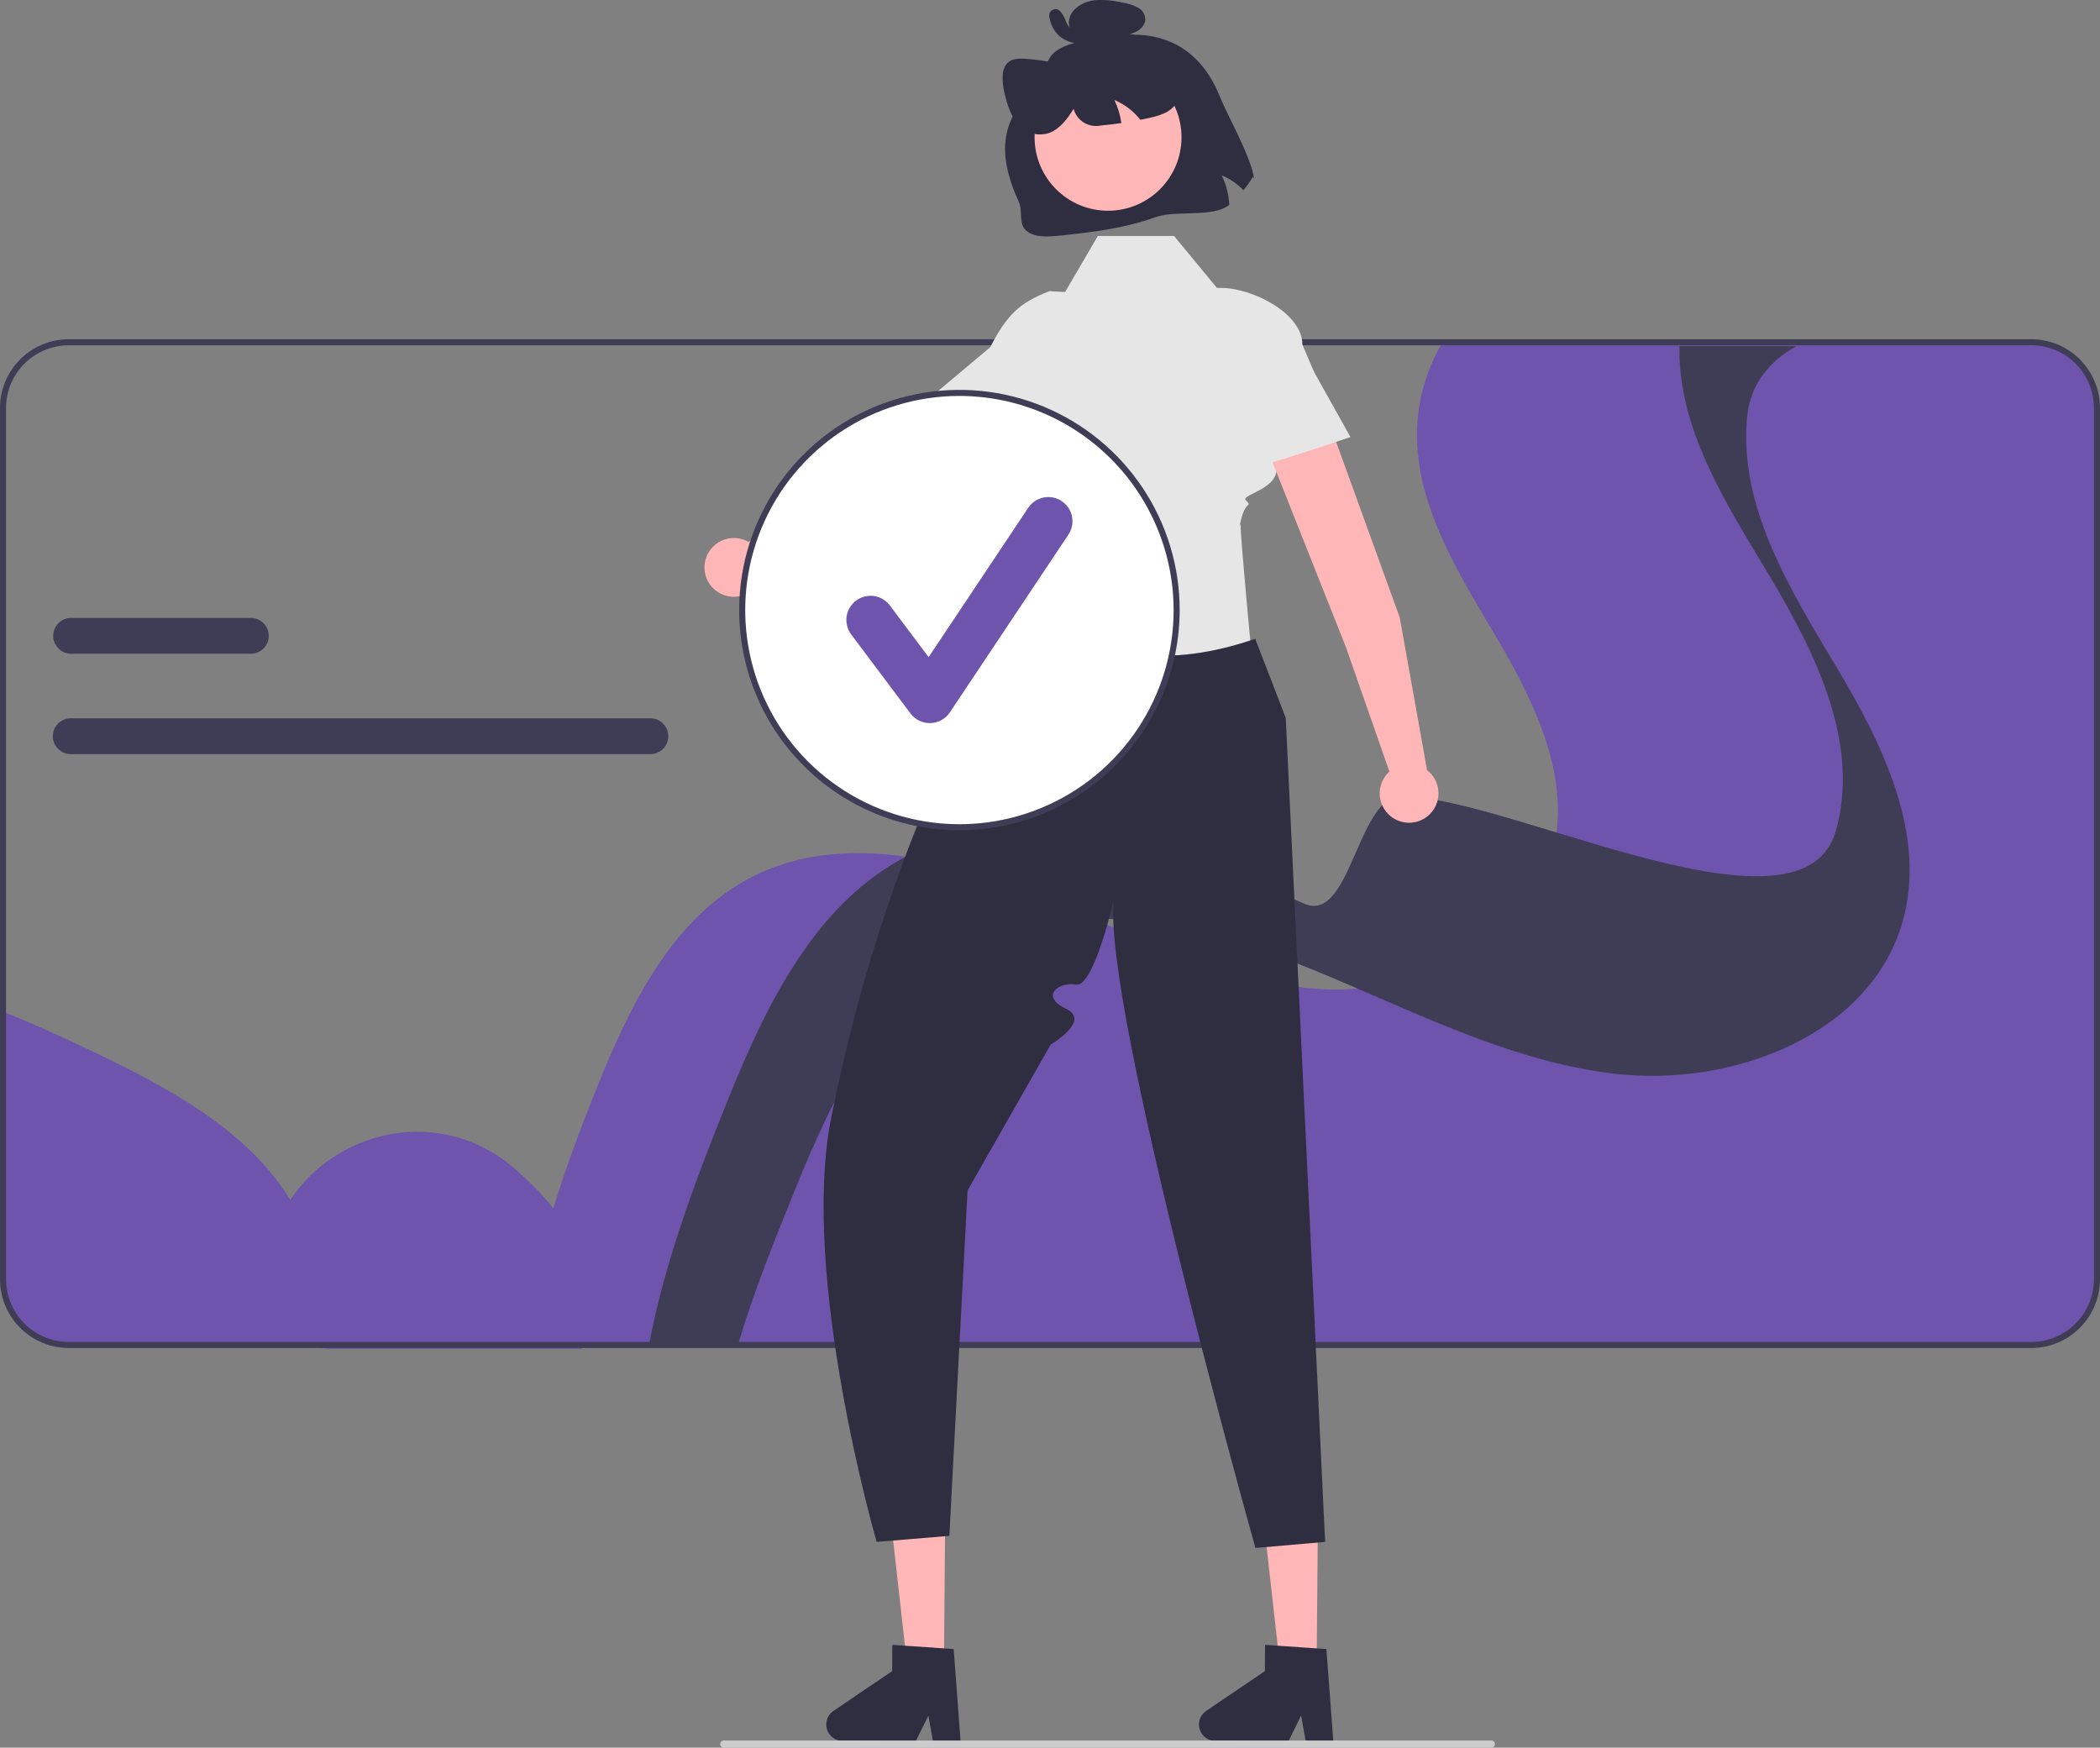 <svg width="614" height="511" viewBox="0 0 614 511" fill="none" xmlns="http://www.w3.org/2000/svg">
<rect x="0" y="0" width="614" height="511" fill="#808080" stroke="none"/>
<g clip-path="url(#clip0_1_35)">
<path d="M153.216 393.258H593.897C596.42 393.258 598.919 392.761 601.251 391.796C603.583 390.83 605.701 389.415 607.486 387.631C609.27 385.847 610.686 383.729 611.651 381.398C612.617 379.067 613.114 376.568 613.114 374.045V119.28C613.118 117.577 612.891 115.882 612.441 114.24C611.335 110.17 608.92 106.576 605.569 104.015C602.217 101.454 598.115 100.066 593.897 100.067H421.773C417.757 106.829 415.283 114.393 414.525 122.221C412.39 144.976 425.441 166.013 437.118 185.668C448.796 205.324 459.933 228.176 453.749 250.188C449.567 265.033 438.235 275.778 424.174 282.217C410.663 288.195 395.801 290.457 381.123 288.772C372.308 287.659 363.624 285.677 355.199 282.855C344.15 279.268 333.359 274.617 322.585 269.914C322.576 269.914 322.576 269.914 322.567 269.905C322.381 269.825 322.186 269.737 322 269.657C313.663 266.017 305.334 262.367 296.882 259.152C286.978 255.28 276.698 252.448 266.208 250.702C250.269 248.204 234.197 249.107 219.977 256.335C196.799 268.107 184.377 293.546 174.658 317.657C164.841 342.033 156.043 367.225 153.216 393.258Z" fill="#6E54AC"/>
<path d="M0.886 295.796V374.045C0.886 376.568 1.383 379.067 2.349 381.398C3.314 383.729 4.73 385.847 6.514 387.631C8.299 389.415 10.417 390.83 12.749 391.795C15.081 392.761 17.58 393.258 20.103 393.258H93.358C94.625 381.45 93.562 369.687 88.91 358.713C78.775 334.779 54.25 320.624 30.868 309.26C21.043 304.486 11.048 299.88 0.886 295.796Z" fill="#6E54AC"/>
<path d="M77.656 375.188V375.188C77.656 380.284 79.68 385.17 83.284 388.773C86.888 392.376 91.776 394.4 96.873 394.4H170.128C171.395 382.593 170.331 370.83 165.68 359.855C163.297 354.228 157.731 347.995 150.477 341.699C122.02 316.996 77.656 337.51 77.656 375.188Z" fill="#6E54AC"/>
<path d="M0 374.045V119.28C0.006 113.951 2.126 108.843 5.895 105.075C9.664 101.307 14.774 99.188 20.103 99.182H593.897C599.227 99.188 604.336 101.307 608.105 105.075C611.874 108.843 613.994 113.951 614 119.28V374.045C613.994 379.373 611.874 384.482 608.105 388.25C604.336 392.018 599.227 394.137 593.897 394.143H20.103C14.773 394.137 9.663 392.018 5.895 388.25C2.126 384.482 0.006 379.373 0 374.045ZM20.103 100.953C15.243 100.959 10.584 102.891 7.147 106.327C3.711 109.763 1.777 114.421 1.772 119.28V374.045C1.777 378.904 3.71 383.562 7.147 386.998C10.584 390.434 15.243 392.366 20.103 392.372H593.897C598.757 392.366 603.416 390.434 606.853 386.998C610.29 383.562 612.223 378.904 612.228 374.045V119.28C612.223 114.421 610.289 109.763 606.853 106.327C603.416 102.891 598.757 100.959 593.897 100.953H20.103Z" fill="#3F3D56"/>
<path d="M189.879 392.629H215.937C220.393 377.627 226.826 361.725 232.7 347.234C243.97 319.449 258.367 290.132 285.24 276.565C296.714 270.773 309.224 268.51 322 268.633C339.649 268.8 357.795 273.537 374.407 279.814C381.203 282.376 387.936 285.193 394.643 288.072C419.912 298.927 444.906 310.751 472.08 313.947C506.466 317.988 546.894 302.607 556.286 269.478C563.454 244.114 550.544 217.782 537.006 195.13C523.468 172.477 508.335 148.24 510.807 122.014C510.816 121.926 510.825 121.829 510.843 121.741C511.773 112.321 517.399 105.551 525.258 101.21H491.04C490.589 125.676 504.747 147.272 517.488 168.595C531.026 191.238 543.935 217.58 536.767 242.944C527.376 276.064 449.608 237.24 415.223 233.19C405.512 232.055 420.937 236.095 411.679 233.19C397.157 228.639 395.547 270.385 381.415 264.258C372.617 260.437 363.81 256.642 354.888 253.271C351.194 251.871 347.419 250.559 343.601 249.344C343.592 249.344 343.592 249.344 343.583 249.335C317.942 241.218 289.9 238.057 266.208 249.793C266.049 249.872 265.881 249.951 265.721 250.031C238.849 263.589 224.451 292.906 213.181 320.69C203.869 343.66 194.469 368.401 189.879 392.629Z" fill="#3F3D56"/>
<path d="M190.162 210.025H20.678C19.289 210.025 17.957 210.577 16.975 211.559C15.993 212.54 15.441 213.872 15.441 215.26C15.441 216.649 15.993 217.98 16.975 218.962C17.957 219.944 19.289 220.495 20.678 220.495H190.162C191.551 220.495 192.883 219.944 193.865 218.962C194.847 217.98 195.399 216.649 195.399 215.26C195.399 213.872 194.847 212.54 193.865 211.559C192.883 210.577 191.551 210.025 190.162 210.025Z" fill="#3F3D56"/>
<path d="M73.345 180.673H20.795C19.407 180.673 18.075 181.224 17.093 182.206C16.111 183.188 15.559 184.519 15.559 185.908C15.559 187.296 16.111 188.627 17.093 189.609C18.075 190.591 19.407 191.142 20.795 191.142H73.345C74.733 191.142 76.065 190.591 77.047 189.609C78.029 188.627 78.581 187.296 78.581 185.908C78.581 184.519 78.029 183.188 77.047 182.206C76.065 181.224 74.733 180.673 73.345 180.673H73.345Z" fill="#3F3D56"/>
<path d="M275.988 487.108L265.246 487.017L260.492 444.632L276.344 444.766L275.988 487.108Z" fill="#FFB6B6"/>
<path d="M241.582 504.184C241.573 505.457 242.069 506.681 242.961 507.589C243.854 508.497 245.07 509.014 246.343 509.027L267.699 509.205L271.438 501.629L272.811 509.244L280.869 509.317L278.834 482.157L276.031 481.971L264.596 481.183L260.907 480.936L260.842 488.62L243.687 500.253C243.044 500.689 242.517 501.275 242.15 501.959C241.784 502.644 241.589 503.407 241.582 504.184Z" fill="#2F2E41"/>
<path d="M384.966 487.108L374.225 487.017L369.47 444.632L385.323 444.766L384.966 487.108Z" fill="#FFB6B6"/>
<path d="M350.561 504.184C350.551 505.457 351.047 506.681 351.94 507.589C352.832 508.497 354.049 509.014 355.322 509.027L376.678 509.205L380.416 501.629L381.789 509.244L389.847 509.317L387.813 482.157L385.009 481.971L373.574 481.183L369.885 480.936L369.82 488.62L352.665 500.253C352.022 500.689 351.495 501.275 351.129 501.959C350.762 502.644 350.567 503.407 350.561 504.184Z" fill="#2F2E41"/>
<path d="M262.737 147.676L311.08 110.482C313.123 108.9 314.463 106.578 314.809 104.018C315.155 101.457 314.481 98.863 312.931 96.796C312.129 95.726 311.118 94.831 309.959 94.165C308.8 93.498 307.517 93.075 306.189 92.921C304.861 92.766 303.516 92.884 302.234 93.266C300.953 93.649 299.764 94.288 298.738 95.145L249.706 135.32L218.884 158.477C217.358 157.59 215.597 157.195 213.839 157.344C212.081 157.493 210.412 158.179 209.057 159.31C207.703 160.44 206.73 161.96 206.27 163.663C205.81 165.366 205.886 167.169 206.486 168.828C207.087 170.486 208.184 171.92 209.628 172.933C211.072 173.947 212.793 174.491 214.557 174.493C216.322 174.494 218.044 173.953 219.49 172.942C220.935 171.931 222.035 170.5 222.639 168.842L262.737 147.676Z" fill="#FFB6B6"/>
<path d="M302.139 156.227L300.008 203.805L372.382 212.56C366.687 193.442 357.348 166.888 361.627 153.583L302.139 156.227Z" fill="#A0616A"/>
<path d="M343.278 69.002H320.985L311.41 85.381L306.848 85.129C297.957 88.552 294.413 92.096 289.507 101.535L272.263 116.011L285.553 131.955C294.733 130.452 298.043 123.328 295.128 110.245C295.128 110.245 285.075 127.76 299.556 136.376C299.556 136.376 296.973 152.611 299.556 152.436C302.139 152.262 308.087 148.958 302.139 152.262C296.19 155.566 297.209 155.708 297.403 156.779C300.615 174.472 303.273 187.759 303.273 187.759L366.18 193.959C366.18 193.959 362.555 155.926 362.752 153.763C362.949 151.601 361.627 156.887 362.949 151.601C364.271 146.314 366.254 148.297 364.271 146.314C362.288 144.332 377.902 142.625 371.808 133.098L392.187 127.783L380.796 100.718C380.796 91.58 366.115 84.172 356.974 84.172H355.803L343.278 69.002Z" fill="#E6E6E6"/>
<path d="M367.002 186.773C342.392 195.236 320.236 193.378 301.502 177.13C301.502 177.13 296.229 196.616 290.891 193.959C285.553 191.302 288.192 198.738 286.725 201.464C285.169 204.358 286.976 209.241 281.835 210.9C276.693 212.56 278.625 217.439 276.96 221.029C265.313 246.153 252.011 281.717 243.025 326.825C233.791 373.176 256.315 450.833 256.315 450.833L277.579 449.061L282.896 348.083L307.21 305.401C307.21 305.401 319.155 298.448 311.657 294.921C304.16 291.394 309.183 287.023 314.645 287.88C320.108 288.737 326.31 260.392 326.31 260.392C318.521 279.96 367.066 452.604 367.066 452.604L387.444 450.833L375.926 209.903L367.002 186.773Z" fill="#2F2E41"/>
<path d="M356.509 27.883C358.926 33.9 365.744 45.733 366.667 52.188L366.252 51.78C365.459 53.134 364.558 54.422 363.557 55.631C361.764 53.748 359.599 52.26 357.199 51.26C358.51 53.949 359.269 56.872 359.431 59.858C354.993 63.722 343.658 61.391 337.994 63.45C328.88 66.756 319.204 67.933 309.65 68.91C306.259 69.259 302.463 69.471 300.086 67.468C297.71 65.464 299.125 61.755 297.847 58.949C288.74 38.962 297.144 31.75 304.285 22.688C305.856 20.693 305.85 17.717 307.762 15.814C310.415 13.176 314.482 12.365 318.231 11.715C317.257 11.766 316.286 11.566 315.412 11.134C314.538 10.701 313.79 10.051 313.24 9.246C312.757 8.435 312.508 7.506 312.52 6.562C312.532 5.618 312.805 4.696 313.308 3.897C314.649 1.675 317.435 0.382 320.123 0.059C322.772 -0.12 325.432 0.108 328.011 0.737C329.682 0.957 331.3 1.474 332.788 2.264C333.49 2.638 334.061 3.218 334.425 3.926C334.789 4.634 334.927 5.436 334.823 6.224C334.599 6.953 334.213 7.621 333.695 8.18C333.176 8.739 332.538 9.173 331.829 9.451C330.746 9.908 329.608 10.22 328.443 10.377C333.792 9.683 339.225 10.634 344.02 13.103C350.029 16.308 354.084 21.869 356.509 27.883Z" fill="#2F2E41"/>
<path d="M323.971 61.618C335.835 61.618 345.452 52.003 345.452 40.143C345.452 28.283 335.835 18.668 323.971 18.668C312.108 18.668 302.491 28.283 302.491 40.143C302.491 52.003 312.108 61.618 323.971 61.618Z" fill="#FFB6B6"/>
<path d="M344.641 28.629C343.395 32.392 339.836 33.605 336.546 34.361C335.509 34.602 334.466 34.828 333.412 35.028C333.024 34.542 332.61 34.066 332.179 33.616C330.386 31.734 328.22 30.245 325.82 29.246C326.858 31.369 327.548 33.646 327.863 35.988C325.875 36.276 323.875 36.512 321.864 36.695C320.163 37.057 318.388 36.752 316.905 35.843C315.422 34.933 314.346 33.489 313.898 31.809C312.068 34.801 309.903 37.62 306.944 38.809C305.251 39.417 303.408 39.467 301.685 38.951C299.962 38.436 298.449 37.382 297.369 35.945C295.596 33.783 294.609 30.878 293.899 28.075C293.059 24.743 292.592 20.904 294.242 18.79C295.563 17.078 297.842 17.048 299.945 17.2C304.586 17.555 309.179 18.388 313.65 19.683L314.028 20.534C313.26 15.919 314.926 11.479 318.01 9.9C320.09 8.845 322.593 9.022 325.024 9.236C328.147 9.375 331.233 9.972 334.183 11.007C337.567 12.308 340.466 14.623 342.484 17.635C344.643 20.911 345.715 25.379 344.641 28.629Z" fill="#2F2E41"/>
<path d="M314.019 8.557C314.23 8.495 313.681 8.575 313.872 8.58C313.777 8.575 313.683 8.562 313.591 8.541C313.575 8.538 313.361 8.47 313.503 8.52C313.184 8.424 312.9 8.239 312.684 7.985C312.179 7.361 311.783 6.657 311.513 5.902C311.171 4.904 310.623 3.989 309.903 3.218C309.698 3.013 309.449 2.858 309.174 2.768C308.898 2.677 308.606 2.653 308.32 2.697C308.033 2.74 307.761 2.851 307.526 3.019C307.29 3.188 307.098 3.409 306.964 3.666C306.546 4.591 306.928 5.731 307.226 6.64C307.534 7.584 307.992 8.472 308.583 9.27C309.573 10.576 310.922 11.565 312.464 12.117C314.25 12.766 316.197 12.821 318.017 12.276C318.257 12.176 318.463 12.009 318.61 11.794C318.757 11.579 318.838 11.326 318.844 11.066C318.85 10.806 318.779 10.55 318.642 10.329C318.505 10.108 318.306 9.931 318.07 9.821L315.035 8.58C314.876 8.509 314.704 8.471 314.529 8.467C314.355 8.464 314.181 8.494 314.018 8.557C313.856 8.621 313.707 8.715 313.581 8.836C313.455 8.957 313.354 9.101 313.284 9.261C313.213 9.42 313.175 9.592 313.171 9.767C313.168 9.941 313.198 10.115 313.262 10.277C313.325 10.44 313.419 10.588 313.54 10.714C313.661 10.841 313.805 10.942 313.965 11.012L317 12.254L317.053 9.799C316.675 9.909 316.285 9.975 315.892 9.998C315.472 10.04 315.048 10.022 314.633 9.945C314.236 9.893 313.846 9.798 313.469 9.661C313.228 9.573 312.991 9.473 312.76 9.361C312.676 9.32 312.593 9.277 312.511 9.234C312.517 9.237 312.163 9.031 312.318 9.128C311.926 8.877 311.558 8.59 311.218 8.271C311.099 8.158 310.988 8.035 310.888 7.904C310.716 7.692 310.555 7.47 310.408 7.239C310.109 6.749 309.873 6.225 309.703 5.677C309.626 5.447 309.561 5.213 309.508 4.976C309.494 4.845 309.47 4.717 309.438 4.59C309.325 4.287 309.459 4.766 309.33 4.897L308.77 5.309C308.665 5.341 308.554 5.348 308.446 5.331C308.338 5.313 308.235 5.272 308.145 5.209C308.079 5.116 308.093 5.131 308.189 5.256C308.299 5.402 308.401 5.555 308.492 5.714C308.693 6.088 308.874 6.472 309.036 6.865C309.369 7.7 309.792 8.497 310.295 9.242C310.788 9.996 311.506 10.575 312.348 10.897C313.19 11.219 314.111 11.267 314.982 11.034C315.309 10.904 315.571 10.651 315.713 10.329C315.854 10.007 315.864 9.643 315.739 9.314C315.605 8.99 315.352 8.731 315.031 8.59C314.71 8.448 314.348 8.437 314.019 8.557Z" fill="#2F2E41"/>
<path d="M280.517 241.874C315.594 241.874 344.03 213.446 344.03 178.378C344.03 143.31 315.594 114.881 280.517 114.881C245.439 114.881 217.003 143.31 217.003 178.378C217.003 213.446 245.439 241.874 280.517 241.874Z" fill="white"/>
<path d="M280.517 242.76C267.78 242.76 255.329 238.985 244.738 231.91C234.148 224.836 225.894 214.781 221.019 203.016C216.145 191.252 214.87 178.307 217.355 165.818C219.84 153.329 225.973 141.857 234.979 132.853C243.986 123.849 255.46 117.717 267.953 115.233C280.445 112.749 293.393 114.024 305.161 118.896C316.928 123.769 326.986 132.021 334.062 142.609C341.139 153.196 344.916 165.644 344.916 178.378C344.896 195.447 338.105 211.812 326.032 223.882C313.959 235.952 297.59 242.741 280.517 242.76ZM280.517 115.767C268.13 115.767 256.022 119.439 245.723 126.319C235.424 133.199 227.397 142.977 222.657 154.418C217.916 165.859 216.676 178.448 219.093 190.593C221.509 202.738 227.474 213.895 236.233 222.651C244.991 231.407 256.15 237.37 268.299 239.786C280.447 242.202 293.04 240.962 304.483 236.223C315.927 231.484 325.708 223.459 332.589 213.163C339.471 202.866 343.144 190.761 343.144 178.378C343.125 161.778 336.521 145.864 324.78 134.126C313.039 122.388 297.12 115.786 280.517 115.767Z" fill="#3F3D56"/>
<path d="M271.852 211.425C270.755 211.425 269.674 211.17 268.693 210.679C267.712 210.189 266.858 209.476 266.201 208.599L248.873 185.502C248.317 184.76 247.912 183.915 247.681 183.017C247.451 182.118 247.4 181.183 247.531 180.265C247.663 179.347 247.974 178.463 248.446 177.665C248.919 176.867 249.544 176.17 250.287 175.613C251.029 175.057 251.873 174.652 252.772 174.422C253.671 174.192 254.606 174.141 255.525 174.272C256.443 174.403 257.327 174.714 258.125 175.187C258.923 175.659 259.621 176.284 260.177 177.026L271.513 192.136L300.629 148.475C301.143 147.703 301.805 147.04 302.576 146.524C303.347 146.008 304.212 145.649 305.122 145.467C306.032 145.285 306.968 145.284 307.878 145.464C308.789 145.644 309.654 146.002 310.426 146.516C311.198 147.031 311.861 147.692 312.378 148.463C312.894 149.233 313.253 150.098 313.435 151.008C313.617 151.917 313.618 152.854 313.438 153.764C313.258 154.674 312.9 155.539 312.386 156.311L277.731 208.28C277.104 209.219 276.261 209.995 275.272 210.542C274.284 211.089 273.178 211.391 272.049 211.423C271.983 211.424 271.918 211.425 271.852 211.425Z" fill="#6E54AC"/>
<path d="M210.557 509.946C210.556 510.085 210.583 510.222 210.636 510.35C210.689 510.478 210.767 510.594 210.865 510.692C210.963 510.79 211.079 510.868 211.207 510.921C211.335 510.973 211.473 511 211.611 511H436.027C436.306 511 436.575 510.889 436.772 510.691C436.97 510.494 437.081 510.226 437.081 509.946C437.081 509.666 436.97 509.398 436.772 509.201C436.575 509.003 436.306 508.892 436.027 508.892H211.611C211.473 508.891 211.335 508.918 211.207 508.971C211.079 509.024 210.963 509.102 210.865 509.2C210.767 509.298 210.689 509.414 210.636 509.542C210.583 509.67 210.556 509.807 210.557 509.946Z" fill="#CCCCCC"/>
<path d="M409.255 180.55L388.493 123.205C387.606 120.778 385.8 118.797 383.465 117.69C381.13 116.582 378.453 116.437 376.012 117.285C374.749 117.724 373.589 118.415 372.602 119.317C371.615 120.218 370.822 121.311 370.272 122.529C369.721 123.748 369.424 125.065 369.4 126.401C369.375 127.738 369.623 129.065 370.128 130.303L393.521 189.209L406.227 225.601C404.918 226.785 404.006 228.342 403.614 230.062C403.222 231.782 403.369 233.58 404.036 235.214C404.702 236.847 405.855 238.236 407.338 239.191C408.821 240.146 410.562 240.622 412.325 240.554C414.088 240.485 415.788 239.876 417.192 238.808C418.597 237.741 419.638 236.267 420.176 234.587C420.713 232.907 420.72 231.102 420.196 229.418C419.672 227.734 418.642 226.252 417.246 225.173L409.255 180.55Z" fill="#FFB6B6"/>
<path d="M378.01 97.667L394.844 127.783C394.844 127.783 356.049 141.063 355.955 138.852C355.86 136.641 357.882 105.96 357.882 105.96L378.01 97.667Z" fill="#E6E6E6"/>
</g>
<defs>
<clipPath id="clip0_1_35">
<rect width="614" height="511" fill="white"/>
</clipPath>
</defs>
</svg>
